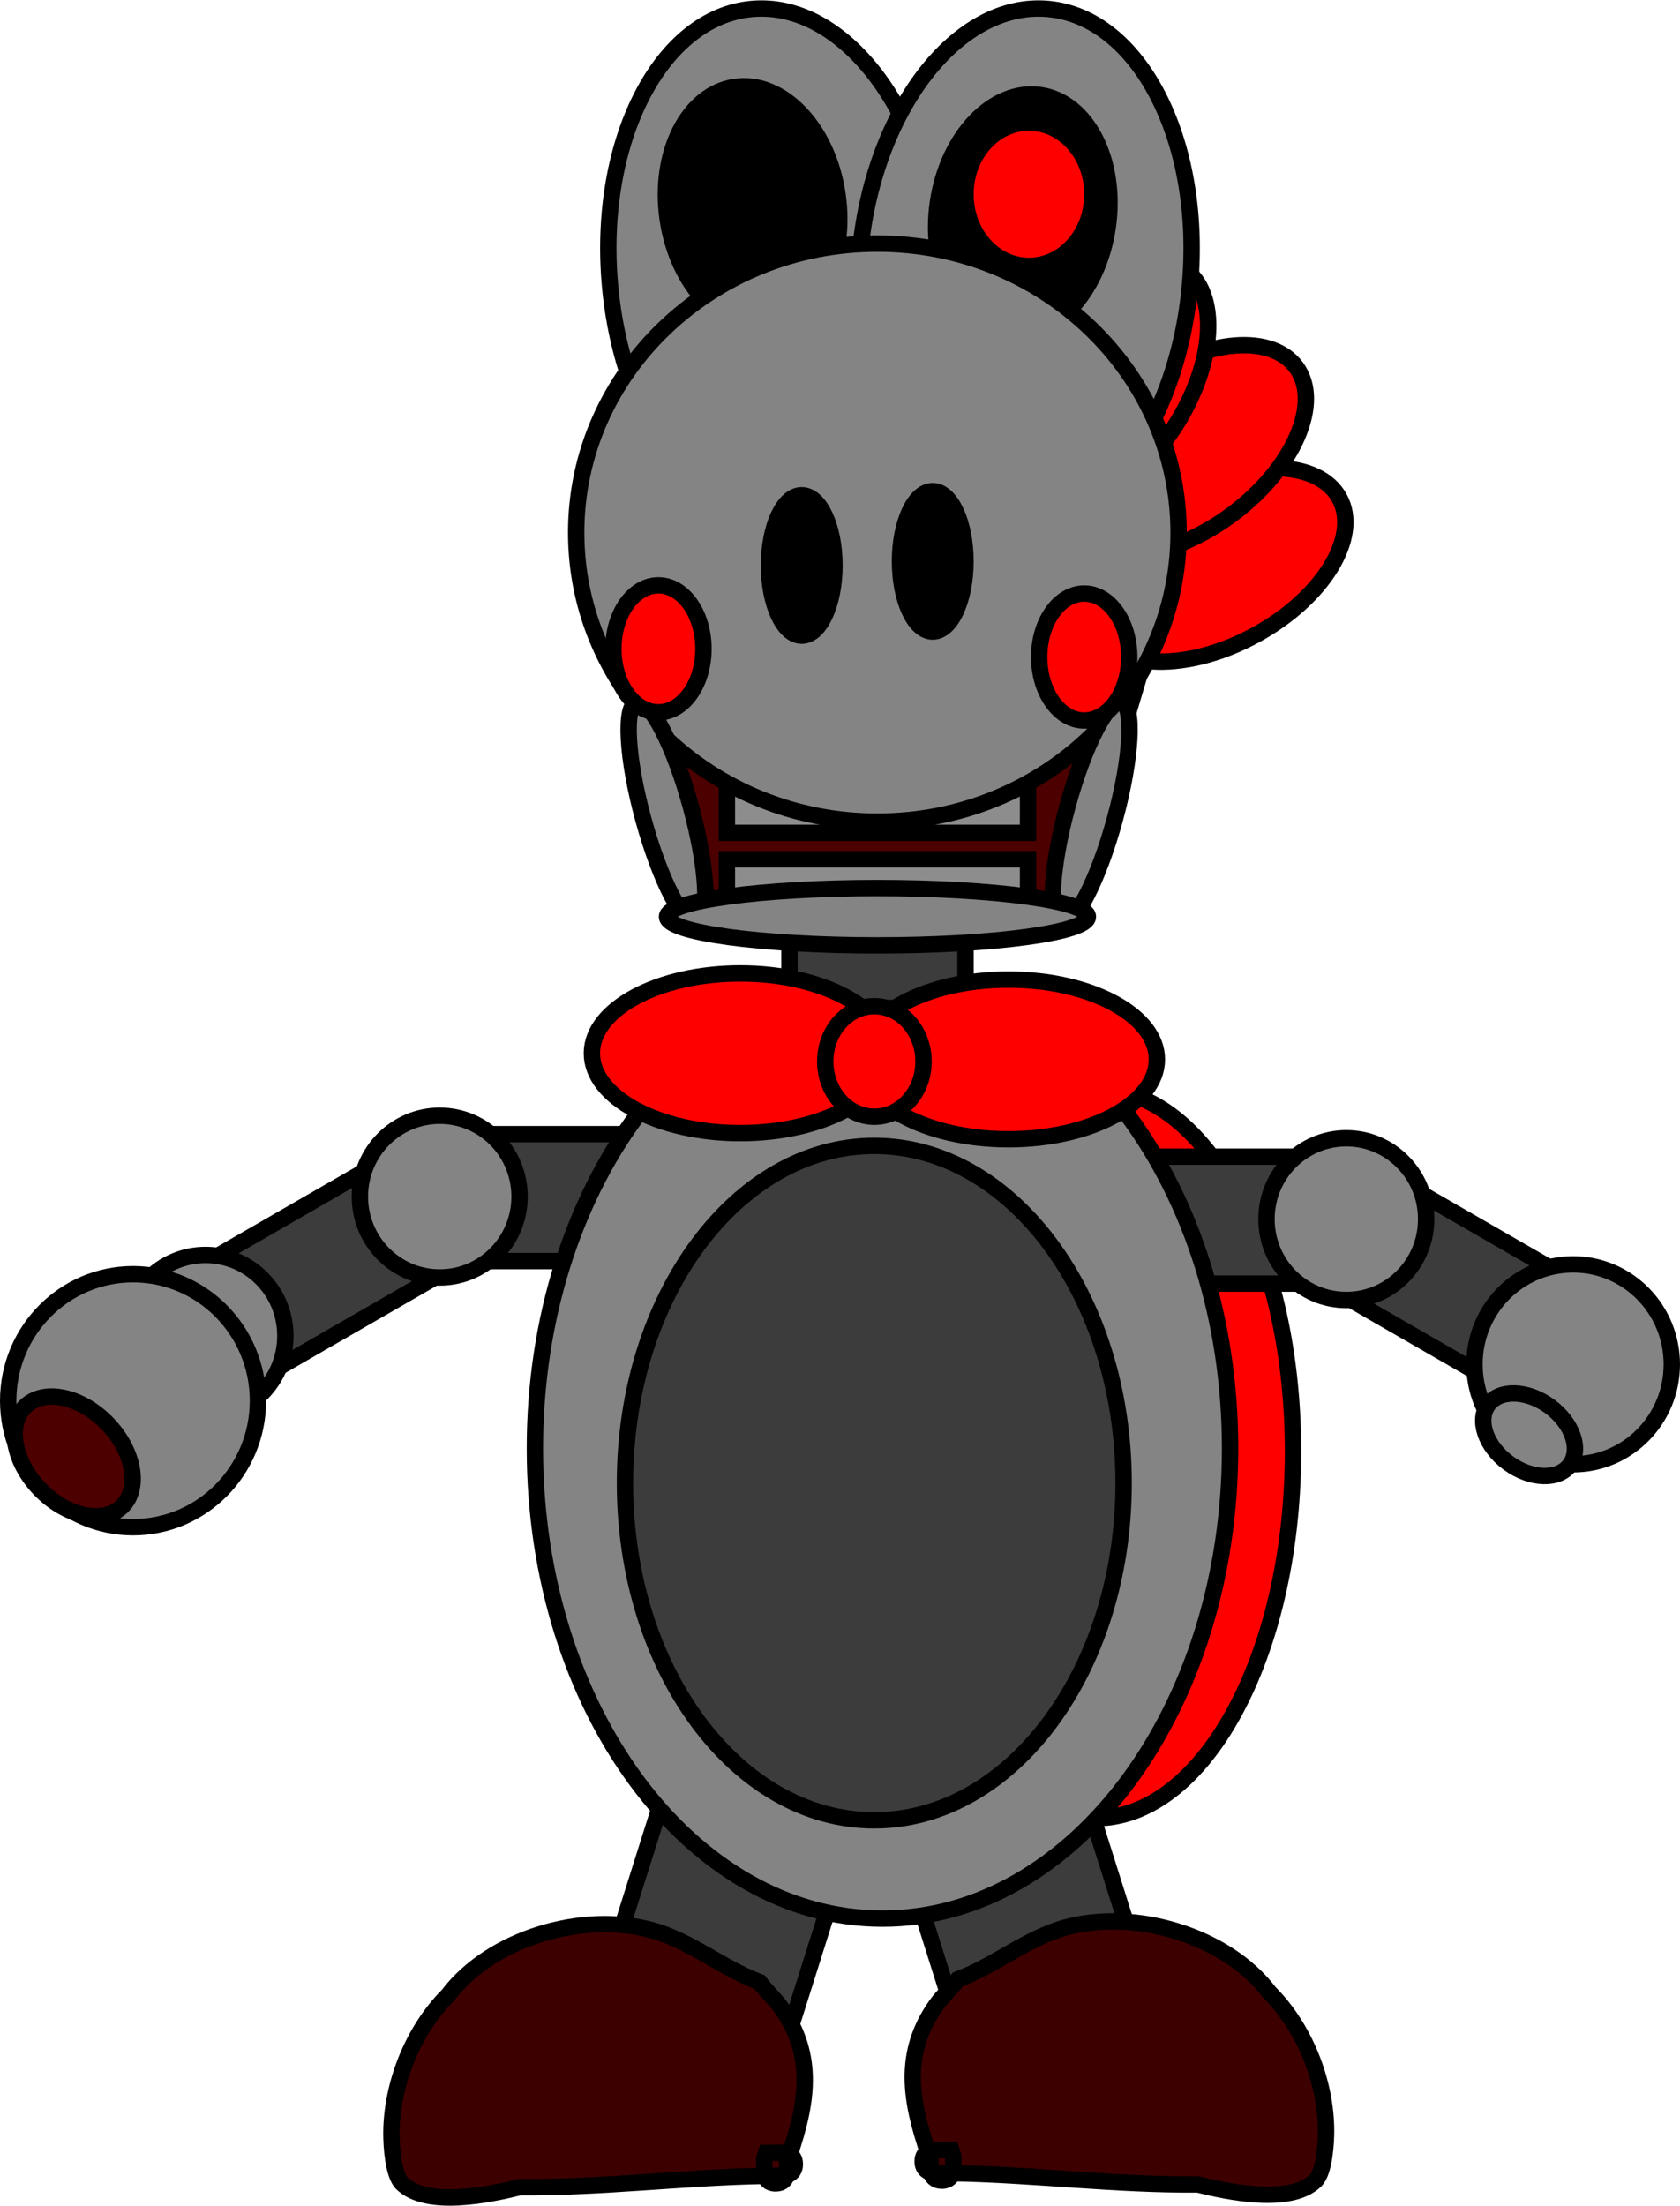 <svg version="1.1" xmlns="http://www.w3.org/2000/svg" xmlns:xlink="http://www.w3.org/1999/xlink" width="205.167" height="269.306" viewBox="0,0,205.167,269.306"><g transform="translate(-129.842,-54.182)"><g data-paper-data="{&quot;isPaintingLayer&quot;:true}" fill-rule="nonzero" stroke="#000000" stroke-width="2" stroke-linejoin="miter" stroke-miterlimit="10" stroke-dasharray="" stroke-dashoffset="0" style="mix-blend-mode: normal"><path d="M162.496,221.923l-7.737,-13.431l27.078,-15.599l7.737,13.431z" fill="#3c3c3c" stroke-linecap="butt"/><path d="M186.042,208.158v-15.5h32.75v15.5z" fill="#3c3c3c" stroke-linecap="butt"/><path d="M209.9,143.477l8,5.2l7.4,3.6l5.6,1.8l9.4,-0.2l11.4,-2.4l11,-6.8l6.05,-7.277l-8.5,28.5h-45.5l-6,-24.5" fill="#4c0000" stroke-linecap="round"/><path d="M246.454,300.254l-6.826,-21.615l22.25,-7.026l6.826,21.615z" data-paper-data="{&quot;index&quot;:null}" fill="#3c3c3c" stroke-linecap="butt"/><path d="M204.295,294.227l6.826,-21.615l22.25,7.026l-6.826,21.615z" fill="#3c3c3c" stroke-linecap="butt"/><path d="M263.583,276.173c-13.216,-0.07 -23.824,-20.044 -23.694,-44.613c0.13,-24.569 10.95,-44.429 24.166,-44.358c13.216,0.07 23.824,20.044 23.694,44.613c-0.13,24.569 -10.95,44.429 -24.166,44.358z" fill="#ff0000" stroke-linecap="butt"/><path d="M288.226,209.074l7.737,-13.431l27.078,15.599l-7.737,13.431z" data-paper-data="{&quot;index&quot;:null}" fill="#3c3c3c" stroke-linecap="butt"/><path d="M259.009,210.908v-15.5h32.75v15.5z" data-paper-data="{&quot;index&quot;:null}" fill="#3c3c3c" stroke-linecap="butt"/><path d="M294.259,193.158c5.385,0 9.75,4.421 9.75,9.875c0,5.454 -4.365,9.875 -9.75,9.875c-5.385,0 -9.75,-4.421 -9.75,-9.875c0,-5.454 4.365,-9.875 9.75,-9.875z" data-paper-data="{&quot;index&quot;:null}" fill="#848484" stroke-linecap="butt"/><path d="M280.062,231.034c0,31.701 -19.004,57.401 -42.448,57.401c-23.443,0 -42.448,-25.699 -42.448,-57.401c0,-31.701 19.004,-57.401 42.448,-57.401c23.443,0 42.448,25.699 42.448,57.401z" fill="#848484" stroke-linecap="butt"/><path d="M226.252,177.25v-9.5h21.5v9.5z" fill="#3c3c3c" stroke-linecap="butt"/><path d="M238.375,182.783c0,5.385 -8.115,9.75 -18.125,9.75c-10.01,0 -18.125,-4.365 -18.125,-9.75c0,-5.385 8.115,-9.75 18.125,-9.75c10.01,0 18.125,4.365 18.125,9.75z" fill="#ff0000" stroke-linecap="butt"/><path d="M271.125,183.533c0,5.385 -8.115,9.75 -18.125,9.75c-10.01,0 -18.125,-4.365 -18.125,-9.75c0,-5.385 8.115,-9.75 18.125,-9.75c10.01,0 18.125,4.365 18.125,9.75z" fill="#ff0000" stroke-linecap="butt"/><path d="M283.173,131.707c-8.24,4.5 -17.012,4.317 -19.593,-0.409c-2.581,-4.726 2.007,-12.205 10.247,-16.705c8.24,-4.5 17.012,-4.317 19.593,0.409c2.581,4.726 -2.007,12.205 -10.247,16.705z" fill="#ff0000" stroke-linecap="butt"/><path d="M280.331,116.964c-7.525,5.615 -16.235,6.669 -19.456,2.353c-3.221,-4.316 0.269,-12.366 7.793,-17.981c7.525,-5.615 16.235,-6.669 19.456,-2.353c3.221,4.316 -0.269,12.366 -7.793,17.981z" fill="#ff0000" stroke-linecap="butt"/><path d="M273.147,106.506c-5.158,7.845 -12.986,11.807 -17.486,8.849c-4.5,-2.958 -3.966,-11.716 1.192,-19.561c5.158,-7.845 12.986,-11.807 17.486,-8.849c4.5,2.958 3.966,11.716 -1.192,19.561z" fill="#ff0000" stroke-linecap="butt"/><path d="M244.672,85.37c1.553,17.605 -6.219,32.673 -17.359,33.656c-11.14,0.983 -21.431,-12.492 -22.984,-30.096c-1.553,-17.605 6.219,-32.673 17.359,-33.656c11.14,-0.983 21.431,12.492 22.984,30.096z" fill="#848484" stroke-linecap="butt"/><path d="M232.119,77.912c1.183,8.084 -2.5,15.317 -8.226,16.155c-5.726,0.838 -11.328,-5.036 -12.511,-13.121c-1.183,-8.084 2.5,-15.317 8.226,-16.155c5.726,-0.838 11.328,5.036 12.511,13.121z" fill="#000000" stroke-linecap="butt"/><path d="M218.611,155.867v-8.111h36.778v8.111z" fill="#8d8d8d" stroke-linecap="butt"/><path d="M257.813,55.274c11.14,0.983 18.912,16.051 17.359,33.656c-1.553,17.605 -11.844,31.079 -22.984,30.096c-11.14,-0.983 -18.912,-16.051 -17.359,-33.656c1.553,-17.605 11.844,-31.079 22.984,-30.096z" data-paper-data="{&quot;index&quot;:null}" fill="#848484" stroke-linecap="butt"/><path d="M256.892,65.792c5.726,0.838 9.41,8.071 8.226,16.155c-1.183,8.084 -6.784,13.959 -12.511,13.121c-5.726,-0.838 -9.41,-8.071 -8.226,-16.155c1.183,-8.084 6.784,-13.959 12.511,-13.121z" data-paper-data="{&quot;index&quot;:null}" fill="#000000" stroke-linecap="butt"/><path d="M273.776,119.215c0,19.488 -16.469,35.285 -36.785,35.285c-20.316,0 -36.785,-15.798 -36.785,-35.285c0,-19.488 16.469,-35.285 36.785,-35.285c20.316,0 36.785,15.798 36.785,35.285z" fill="#848484" stroke-linecap="butt"/><path d="M231.75,123.221c0,4.734 -1.791,8.571 -4,8.571c-2.209,0 -4,-3.838 -4,-8.571c0,-4.734 1.791,-8.571 4,-8.571c2.209,0 4,3.838 4,8.571z" fill="#000000" stroke-linecap="butt"/><path d="M247.75,122.721c0,4.734 -1.791,8.571 -4,8.571c-2.209,0 -4,-3.838 -4,-8.571c0,-4.734 1.791,-8.571 4,-8.571c2.209,0 4,3.838 4,8.571z" fill="#000000" stroke-linecap="butt"/><path d="M263.25,77.9c0,4.832 -3.47,8.75 -7.75,8.75c-4.28,0 -7.75,-3.918 -7.75,-8.75c0,-4.832 3.47,-8.75 7.75,-8.75c4.28,0 7.75,3.918 7.75,8.75z" fill="#ff0000" stroke-linecap="butt"/><path d="M214.194,152.62c2.037,7.459 2.393,13.859 0.794,14.296c-1.598,0.437 -4.545,-5.256 -6.582,-12.715c-2.037,-7.459 -2.393,-13.859 -0.794,-14.296c1.598,-0.437 4.545,5.256 6.582,12.715z" fill="#848484" stroke-linecap="butt"/><path d="M215.75,133.4c0,4.28 -2.462,7.75 -5.5,7.75c-3.038,0 -5.5,-3.47 -5.5,-7.75c0,-4.28 2.462,-7.75 5.5,-7.75c3.038,0 5.5,3.47 5.5,7.75z" fill="#ff0000" stroke-linecap="butt"/><path d="M266.788,139.905c1.598,0.437 1.243,6.837 -0.794,14.296c-2.037,7.459 -4.984,13.152 -6.582,12.715c-1.598,-0.437 -1.243,-6.837 0.794,-14.296c2.037,-7.459 4.984,-13.152 6.582,-12.715z" data-paper-data="{&quot;index&quot;:null}" fill="#848484" stroke-linecap="butt"/><path d="M218.611,167.2v-8.111h36.778v8.111z" fill="#8d8d8d" stroke-linecap="butt"/><path d="M267.75,134.4c0,4.28 -2.462,7.75 -5.5,7.75c-3.038,0 -5.5,-3.47 -5.5,-7.75c0,-4.28 2.462,-7.75 5.5,-7.75c3.038,0 5.5,3.47 5.5,7.75z" fill="#ff0000" stroke-linecap="butt"/><path d="M262.7,166.11c0,1.933 -11.506,3.5 -25.7,3.5c-14.194,0 -25.7,-1.567 -25.7,-3.5c0,-1.933 11.506,-3.5 25.7,-3.5c14.194,0 25.7,1.567 25.7,3.5z" fill="#848484" stroke-linecap="butt"/><path d="M242.625,183.783c0,3.728 -2.686,6.75 -6,6.75c-3.314,0 -6,-3.022 -6,-6.75c0,-3.728 2.686,-6.75 6,-6.75c3.314,0 6,3.022 6,6.75z" fill="#ff0000" stroke-linecap="butt"/><path d="M267.062,235.261c0,22.739 -13.632,41.173 -30.448,41.173c-16.816,0 -30.448,-18.434 -30.448,-41.173c0,-22.739 13.632,-41.173 30.448,-41.173c16.816,0 30.448,18.434 30.448,41.173z" fill="#3c3c3c" stroke-linecap="butt"/><path d="M223.158,319.361l0.018,-1.633c0.075,-0.234 0.152,-0.466 0.228,-0.697c0.699,-0.01 1.399,-0.016 2.1,-0.016c0,0 0.402,0 0.776,0.215c-0.106,0.316 -0.215,0.632 -0.325,0.949l0.018,1.182c0,0 0,1.408 -1.408,1.408c-0.848,0 -1.186,-0.511 -1.319,-0.918c-10.023,0.179 -19.891,1.462 -29.947,1.376c-3.61,0.902 -11.319,2.534 -14.371,-0.471c-1.082,-1.066 -1.289,-4.612 -1.286,-6.087c0.014,-6.011 2.619,-12.567 6.913,-16.876c5.264,-6.955 16.439,-10.286 24.933,-7.933c4.663,1.292 8.605,4.641 13.116,6.329c0.792,1.104 1.848,2.003 2.634,3.111c4.227,5.958 3.107,11.782 1.042,17.93c0.326,0.187 0.632,0.537 0.632,1.193c0,1.408 -1.408,1.408 -1.408,1.408c-0.754,0 -1.506,0.007 -2.258,0.021c-0.088,-0.268 -0.088,-0.49 -0.088,-0.49z" data-paper-data="{&quot;index&quot;:null}" fill="#3d0000" stroke-linecap="butt"/><path d="M246.182,319.518c-0.752,-0.013 -1.504,-0.021 -2.258,-0.021c0,0 -1.408,0 -1.408,-1.408c0,-0.656 0.305,-1.006 0.632,-1.193c-2.065,-6.148 -3.185,-11.972 1.042,-17.93c0.786,-1.108 1.841,-2.007 2.634,-3.111c4.511,-1.688 8.453,-5.037 13.116,-6.329c8.493,-2.354 19.669,0.977 24.933,7.933c4.295,4.309 6.899,10.865 6.913,16.876c0.004,1.475 -0.203,5.021 -1.286,6.087c-3.051,3.006 -10.761,1.374 -14.371,0.471c-10.056,0.086 -19.923,-1.197 -29.947,-1.376c-0.134,0.406 -0.471,0.918 -1.319,0.918c-1.408,0 -1.408,-1.408 -1.408,-1.408l0.018,-1.182c-0.11,-0.317 -0.219,-0.634 -0.325,-0.949c0.374,-0.215 0.776,-0.215 0.776,-0.215c0.701,0 1.401,0.006 2.1,0.016c0.077,0.231 0.153,0.463 0.228,0.697l0.018,1.633c0,0 0,0.222 -0.088,0.49z" data-paper-data="{&quot;index&quot;:null}" fill="#3d0000" stroke-linecap="butt"/><path d="M193.292,200.283c0,5.454 -4.365,9.875 -9.75,9.875c-5.385,0 -9.75,-4.421 -9.75,-9.875c0,-5.454 4.365,-9.875 9.75,-9.875c5.385,0 9.75,4.421 9.75,9.875z" fill="#848484" stroke-linecap="butt"/><path d="M164.692,217.283c0,5.454 -4.365,9.875 -9.75,9.875c-5.385,0 -9.75,-4.421 -9.75,-9.875c0,-5.454 4.365,-9.875 9.75,-9.875c5.385,0 9.75,4.421 9.75,9.875z" fill="#848484" stroke-linecap="butt"/><path d="M161.342,225.204c0,8.53 -6.828,15.446 -15.25,15.446c-8.422,0 -15.25,-6.915 -15.25,-15.446c0,-8.53 6.828,-15.446 15.25,-15.446c8.422,0 15.25,6.915 15.25,15.446z" fill="#848484" stroke-linecap="butt"/><path d="M144.731,238.138c-2.29,2.2 -6.783,1.24 -10.035,-2.146c-3.252,-3.385 -4.033,-7.913 -1.743,-10.113c2.29,-2.2 6.783,-1.24 10.035,2.146c3.252,3.385 4.033,7.913 1.743,10.113z" fill="#4c0000" stroke-linecap="butt"/><path d="M321.959,208.558c6.655,0 12.05,5.464 12.05,12.204c0,6.74 -5.395,12.204 -12.05,12.204c-6.655,0 -12.05,-5.464 -12.05,-12.204c0,-6.74 5.395,-12.204 12.05,-12.204z" data-paper-data="{&quot;index&quot;:null}" fill="#848484" stroke-linecap="butt"/><path d="M319.121,225.91c2.756,2.032 3.852,5.223 2.449,7.127c-1.404,1.904 -4.776,1.801 -7.532,-0.231c-2.756,-2.032 -3.852,-5.223 -2.449,-7.127c1.404,-1.904 4.776,-1.801 7.532,0.231z" fill="#848484" stroke-linecap="butt"/></g></g></svg>